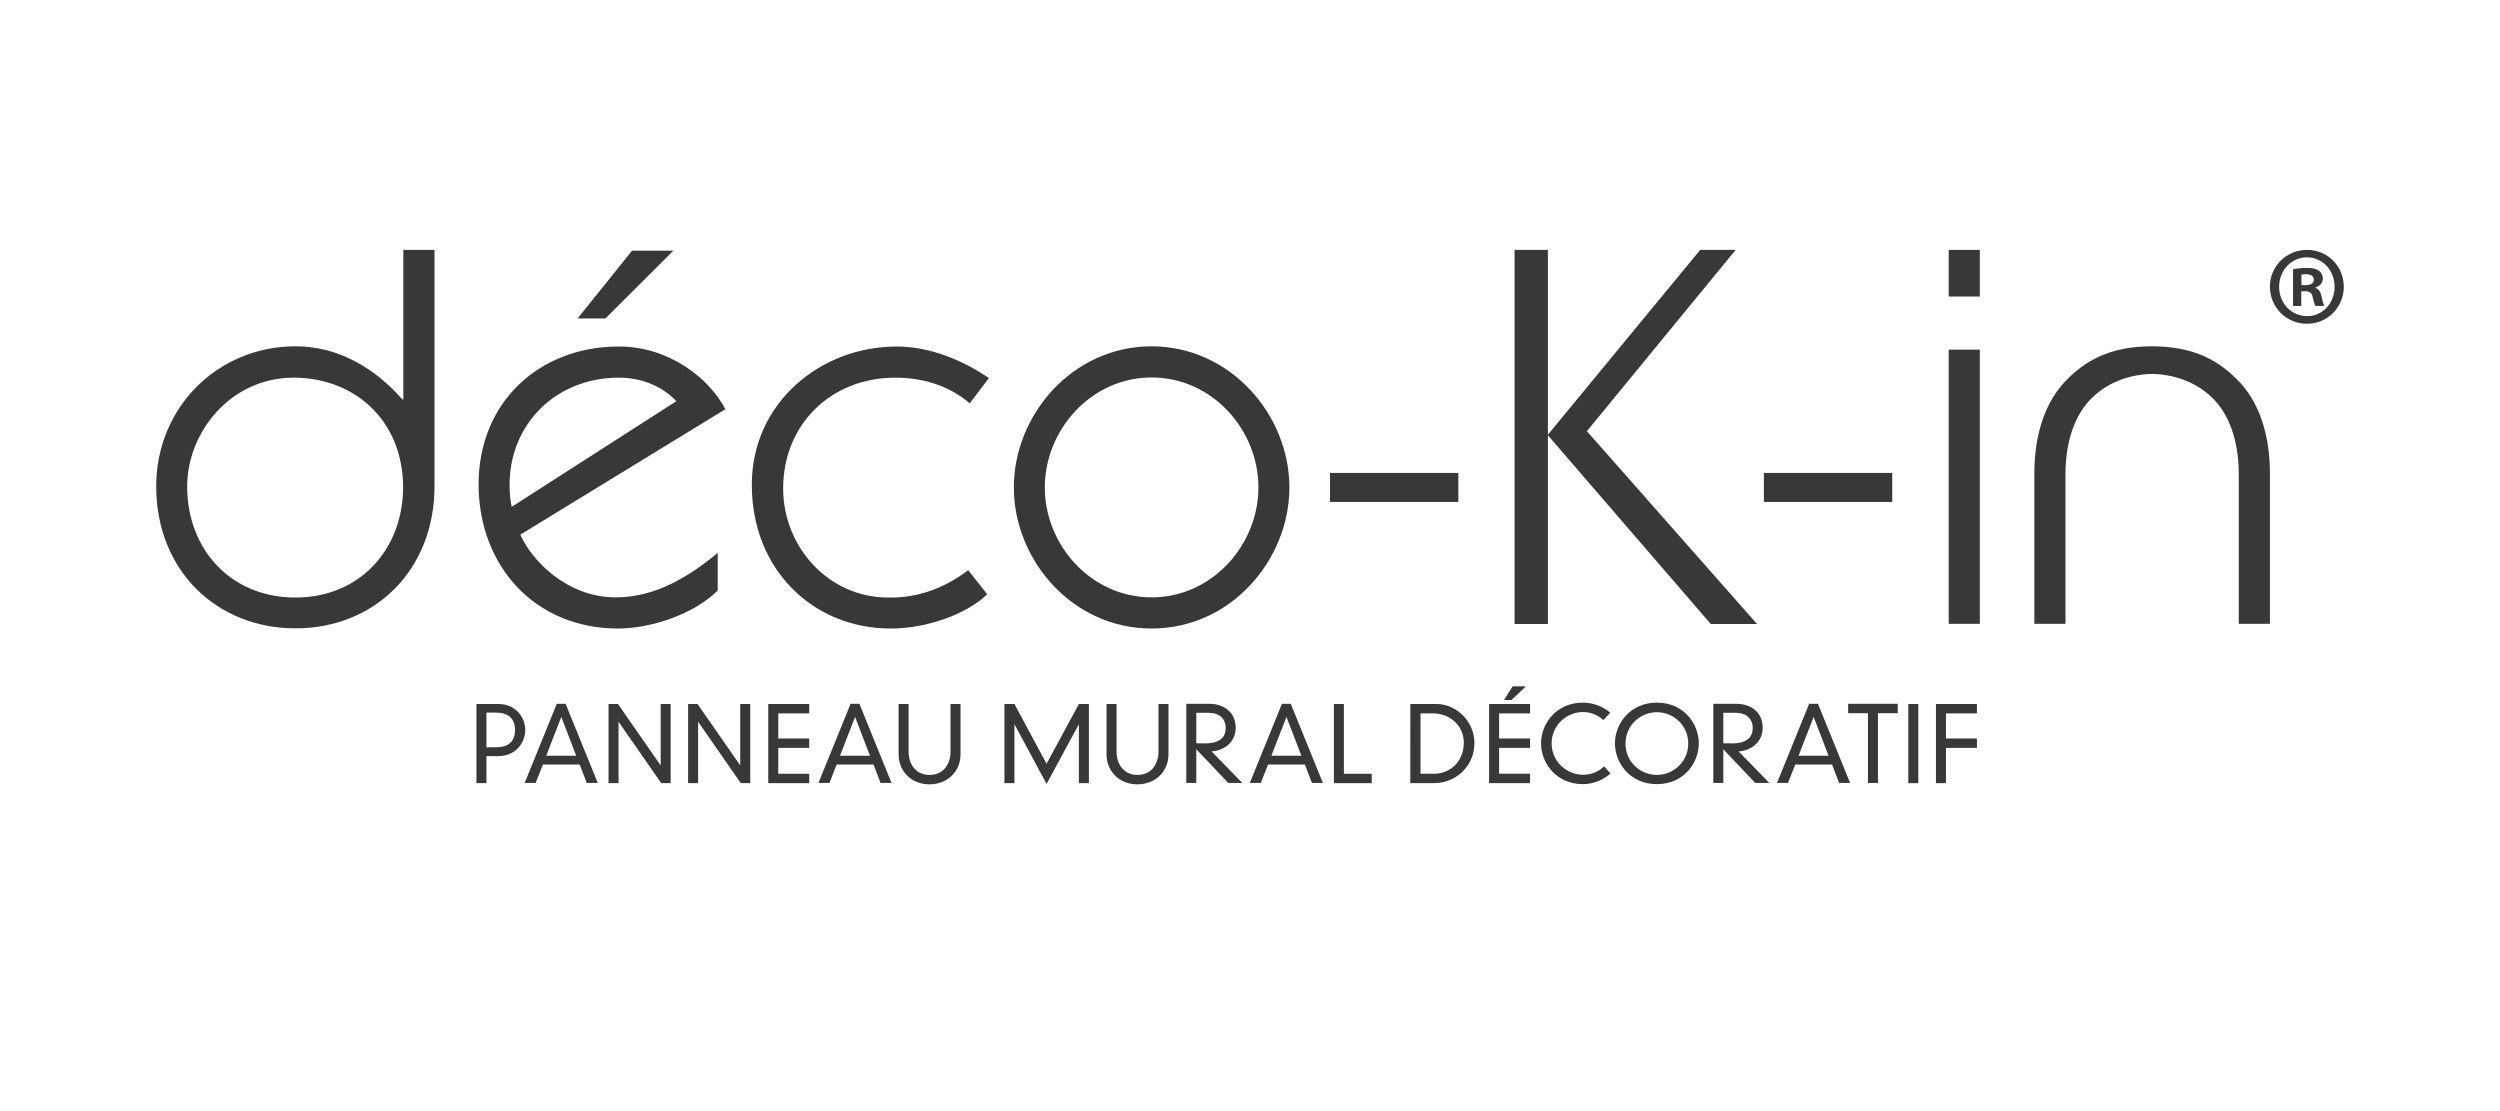 <?xml version="1.0" encoding="utf-8"?>
<!-- Generator: Adobe Illustrator 25.0.1, SVG Export Plug-In . SVG Version: 6.00 Build 0)  -->
<svg version="1.1" id="Calque_5_-_copie" xmlns="http://www.w3.org/2000/svg" xmlns:xlink="http://www.w3.org/1999/xlink" x="0px"
	 y="0px" viewBox="0 0 127.56 56.69" style="enable-background:new 0 0 127.56 56.69;" xml:space="preserve">
<style type="text/css">
	.st0{fill:#383838;}
</style>
<g>
	<g>
		<g>
			<path class="st0" d="M119.59,14.63c0,1.05-0.83,1.89-1.88,1.89c-1.05,0-1.89-0.84-1.89-1.89c0-1.05,0.84-1.88,1.9-1.88
				C118.76,12.75,119.59,13.58,119.59,14.63z M116.29,14.63c0,0.84,0.62,1.5,1.43,1.5c0.79,0.01,1.4-0.67,1.4-1.49
				c0-0.84-0.6-1.51-1.42-1.51C116.91,13.13,116.29,13.81,116.29,14.63z M117.42,15.61H117v-1.88c0.17-0.02,0.4-0.06,0.7-0.06
				c0.35,0,0.5,0.06,0.63,0.15c0.11,0.08,0.19,0.22,0.19,0.4c0,0.23-0.17,0.38-0.38,0.45v0.02c0.18,0.06,0.27,0.21,0.32,0.46
				c0.06,0.29,0.1,0.39,0.14,0.46h-0.45c-0.06-0.07-0.09-0.23-0.15-0.46c-0.03-0.19-0.15-0.29-0.38-0.29h-0.2V15.61z M117.43,14.55
				h0.2c0.24,0,0.43-0.08,0.43-0.27c0-0.17-0.12-0.29-0.39-0.29c-0.11,0-0.19,0.01-0.24,0.02V14.55z"/>
		</g>
		<g>
			<g>
				<g>
					<path class="st0" d="M22.17,24.81V12.75h-1.59v7.63h-0.05c-1.34-1.53-3.2-2.71-5.45-2.71c-3.97,0-7.11,3.12-7.11,7.14
						c0,4.32,3.11,7.25,7.1,7.25C19.06,32.07,22.17,29.14,22.17,24.81C22.17,24.82,22.17,24.81,22.17,24.81z M9.55,24.82
						c0-2.74,2.19-5.55,5.44-5.55c2.99,0,5.55,2.06,5.58,5.58c-0.01,3.19-2.21,5.64-5.51,5.64C11.76,30.48,9.55,28.02,9.55,24.82z"
						/>
					<path class="st0" d="M26.55,27.28c0.55,1.26,2.33,3.2,4.87,3.2c2,0,3.72-1.04,5.2-2.27v1.92c-1.2,1.2-3.39,1.94-5.09,1.94
						c-4.24,0-7.11-3.2-7.11-7.36c0-4.16,3.06-7.03,7.17-7.03c2.52,0,4.6,1.61,5.42,3.2L26.55,27.28z M34.51,20.47
						c-0.63-0.68-1.67-1.2-2.93-1.2c-3.23,0-5.58,2.38-5.58,5.47c0,0.36,0.03,0.77,0.11,1.12L34.51,20.47z M29.47,16.25l2.78-3.46
						h2.11l-3.47,3.46H29.47z"/>
					<path class="st0" d="M50.37,30.32c-1.07,1.04-3.12,1.75-4.92,1.75c-3.97,0-7.09-3.01-7.09-7.33c0-4.21,3.53-7.06,7.39-7.06
						c1.67,0,3.34,0.68,4.71,1.61l-0.98,1.29c-0.82-0.71-2.08-1.31-3.8-1.31c-3.28,0-5.72,2.38-5.72,5.66c0,2.96,2.3,5.56,5.36,5.56
						c1.5,0.03,2.9-0.49,4.08-1.4L50.37,30.32z"/>
					<path class="st0" d="M65.79,24.87c0,3.69-2.98,7.2-7.03,7.2c-4.05,0-7.03-3.5-7.03-7.2c0-3.69,2.98-7.2,7.03-7.2
						C62.8,17.68,65.79,21.18,65.79,24.87z M53.31,24.87c0,2.93,2.35,5.61,5.45,5.61c3.09,0,5.45-2.68,5.45-5.61
						c0-2.93-2.35-5.61-5.45-5.61C55.66,19.26,53.31,21.95,53.31,24.87z"/>
					<path class="st0" d="M74.41,25.61h-6.55v-1.48h6.55V25.61z"/>
					<g>
						<path class="st0" d="M77.28,31.83V12.75h1.7v9.43l7.77-9.43h1.81L80.97,22l8.68,9.84h-2.36l-8.31-9.63v9.63H77.28z"/>
					</g>
					<path class="st0" d="M96.55,25.61h-6.55v-1.48h6.55V25.61z"/>
					<path class="st0" d="M99.43,31.83V17.84h1.59v13.99H99.43z M99.43,15.13v-2.38h1.59v2.38H99.43z"/>
				</g>
			</g>
			<g>
				<path class="st0" d="M115.82,31.83h-1.59v-7.66l0-0.04c-0.01-1.64-0.49-3-1.35-3.83c-1.15-1.13-2.64-1.22-3.07-1.22
					c-0.43,0-1.92,0.09-3.07,1.22c-0.86,0.83-1.34,2.19-1.35,3.83l0,0.04v7.66h-1.59v-7.66c0-2.08,0.59-3.74,1.69-4.83
					c1.15-1.15,2.47-1.66,4.28-1.67l0.05,0c1.83,0.01,3.15,0.52,4.3,1.67c1.11,1.08,1.7,2.75,1.7,4.83v7.54V31.83z"/>
			</g>
		</g>
	</g>
	<g>
		<path class="st0" d="M24.31,35.92h1.12c0.86,0,1.37,0.66,1.37,1.33s-0.51,1.33-1.37,1.33h-0.61v1.38h-0.51V35.92z M25.32,38.13
			c0.61,0,0.96-0.3,0.96-0.88s-0.35-0.89-0.96-0.89h-0.5v1.77H25.32z"/>
		<path class="st0" d="M29.58,39.01H27.7l-0.37,0.94h-0.56l1.64-4.04h0.45l1.64,4.04h-0.56L29.58,39.01z M28.64,36.58l-0.77,1.98
			h1.53L28.64,36.58z"/>
		<path class="st0" d="M33.71,35.92h0.51v4.04h-0.48l-2.17-3.12h-0.01v3.12h-0.51v-4.04h0.48l2.17,3.12h0.01V35.92z"/>
		<path class="st0" d="M37.77,35.92h0.51v4.04h-0.48l-2.17-3.12h-0.01v3.12h-0.51v-4.04h0.48l2.17,3.12h0.01V35.92z"/>
		<path class="st0" d="M39.2,35.92h2.09v0.48h-1.58v1.28h1.58v0.48h-1.58v1.32h1.58v0.48H39.2V35.92z"/>
		<path class="st0" d="M44.57,39.01h-1.88l-0.37,0.94h-0.56l1.64-4.04h0.45l1.64,4.04h-0.56L44.57,39.01z M43.63,36.58l-0.77,1.98
			h1.53L43.63,36.58z"/>
		<path class="st0" d="M45.85,35.92h0.51v2.42c0,0.66,0.37,1.2,1.07,1.2s1.07-0.54,1.07-1.2v-2.42h0.51v2.57
			c0,0.87-0.66,1.53-1.59,1.53c-0.91,0-1.57-0.66-1.57-1.53V35.92z"/>
		<path class="st0" d="M55.05,35.92h0.51v4.04h-0.51v-2.99h-0.01L53.4,40l-1.63-3.03h-0.01v2.99h-0.51v-4.04h0.51l1.64,3.05
			L55.05,35.92z"/>
		<path class="st0" d="M56.46,35.92h0.51v2.42c0,0.66,0.37,1.2,1.07,1.2s1.07-0.54,1.07-1.2v-2.42h0.51v2.57
			c0,0.87-0.66,1.53-1.59,1.53c-0.91,0-1.57-0.66-1.57-1.53V35.92z"/>
		<path class="st0" d="M61.04,38.23v1.72h-0.51v-4.04h1.16c0.78,0,1.36,0.45,1.36,1.22c0,0.72-0.57,1.17-1.23,1.21l1.57,1.61h-0.72
			L61.04,38.23z M61.04,37.92c0.07,0.01,0.14,0.01,0.45,0.01c0.78,0,1.05-0.34,1.05-0.78c0-0.47-0.32-0.78-0.86-0.78h-0.64V37.92z"
			/>
		<path class="st0" d="M66.58,39.01H64.7l-0.37,0.94h-0.56l1.64-4.04h0.45l1.64,4.04h-0.56L66.58,39.01z M65.64,36.58l-0.77,1.98
			h1.53L65.64,36.58z"/>
		<path class="st0" d="M68.06,35.92h0.51v3.56h1.42v0.48h-1.93V35.92z"/>
		<path class="st0" d="M71.96,35.92h1.33c0.99,0,1.94,0.85,1.94,2c0,1.15-0.92,2.04-2.07,2.04h-1.2V35.92z M73.16,39.48
			c0.9,0,1.53-0.69,1.53-1.58c0-0.86-0.69-1.5-1.57-1.5h-0.64v3.08H73.16z"/>
		<path class="st0" d="M75.98,35.92h2.09v0.48h-1.58v1.28h1.58v0.48h-1.58v1.32h1.58v0.48h-2.09V35.92z M77.18,35.02h0.64v0.04
			l-0.7,0.66h-0.38L77.18,35.02z"/>
		<path class="st0" d="M81.81,36.74c-0.29-0.26-0.65-0.41-1.04-0.41c-0.84,0-1.6,0.68-1.6,1.6c0,0.94,0.78,1.6,1.6,1.6
			c0.45,0,0.8-0.16,1.08-0.43l0.32,0.37c-0.36,0.33-0.89,0.54-1.4,0.54c-1.37,0-2.14-1.08-2.14-2.08c0-1,0.77-2.08,2.14-2.08
			c0.54,0,1.06,0.22,1.39,0.52L81.81,36.74z"/>
		<path class="st0" d="M84.54,35.85c1.37,0,2.14,1.08,2.14,2.08c0,1-0.77,2.08-2.14,2.08c-1.37,0-2.14-1.08-2.14-2.08
			C82.4,36.94,83.17,35.85,84.54,35.85z M84.54,39.54c0.82,0,1.6-0.65,1.6-1.6c0-0.96-0.78-1.6-1.6-1.6c-0.82,0-1.6,0.65-1.6,1.6
			C82.94,38.89,83.71,39.54,84.54,39.54z"/>
		<path class="st0" d="M87.93,38.23v1.72h-0.51v-4.04h1.16c0.78,0,1.36,0.45,1.36,1.22c0,0.72-0.57,1.17-1.23,1.21l1.57,1.61h-0.72
			L87.93,38.23z M87.93,37.92c0.07,0.01,0.14,0.01,0.45,0.01c0.78,0,1.05-0.34,1.05-0.78c0-0.47-0.32-0.78-0.86-0.78h-0.64V37.92z"
			/>
		<path class="st0" d="M93.48,39.01H91.6l-0.37,0.94h-0.56l1.64-4.04h0.45l1.64,4.04h-0.56L93.48,39.01z M92.54,36.58l-0.77,1.98
			h1.53L92.54,36.58z"/>
		<path class="st0" d="M95.31,36.39H94.3v-0.48h2.53v0.48h-1.01v3.56h-0.51V36.39z"/>
		<path class="st0" d="M97.37,35.92h0.51v4.04h-0.51V35.92z"/>
		<path class="st0" d="M98.78,35.92h2.09v0.48h-1.58v1.28h1.58v0.48h-1.58v1.8h-0.51V35.92z"/>
	</g>
</g>
</svg>
